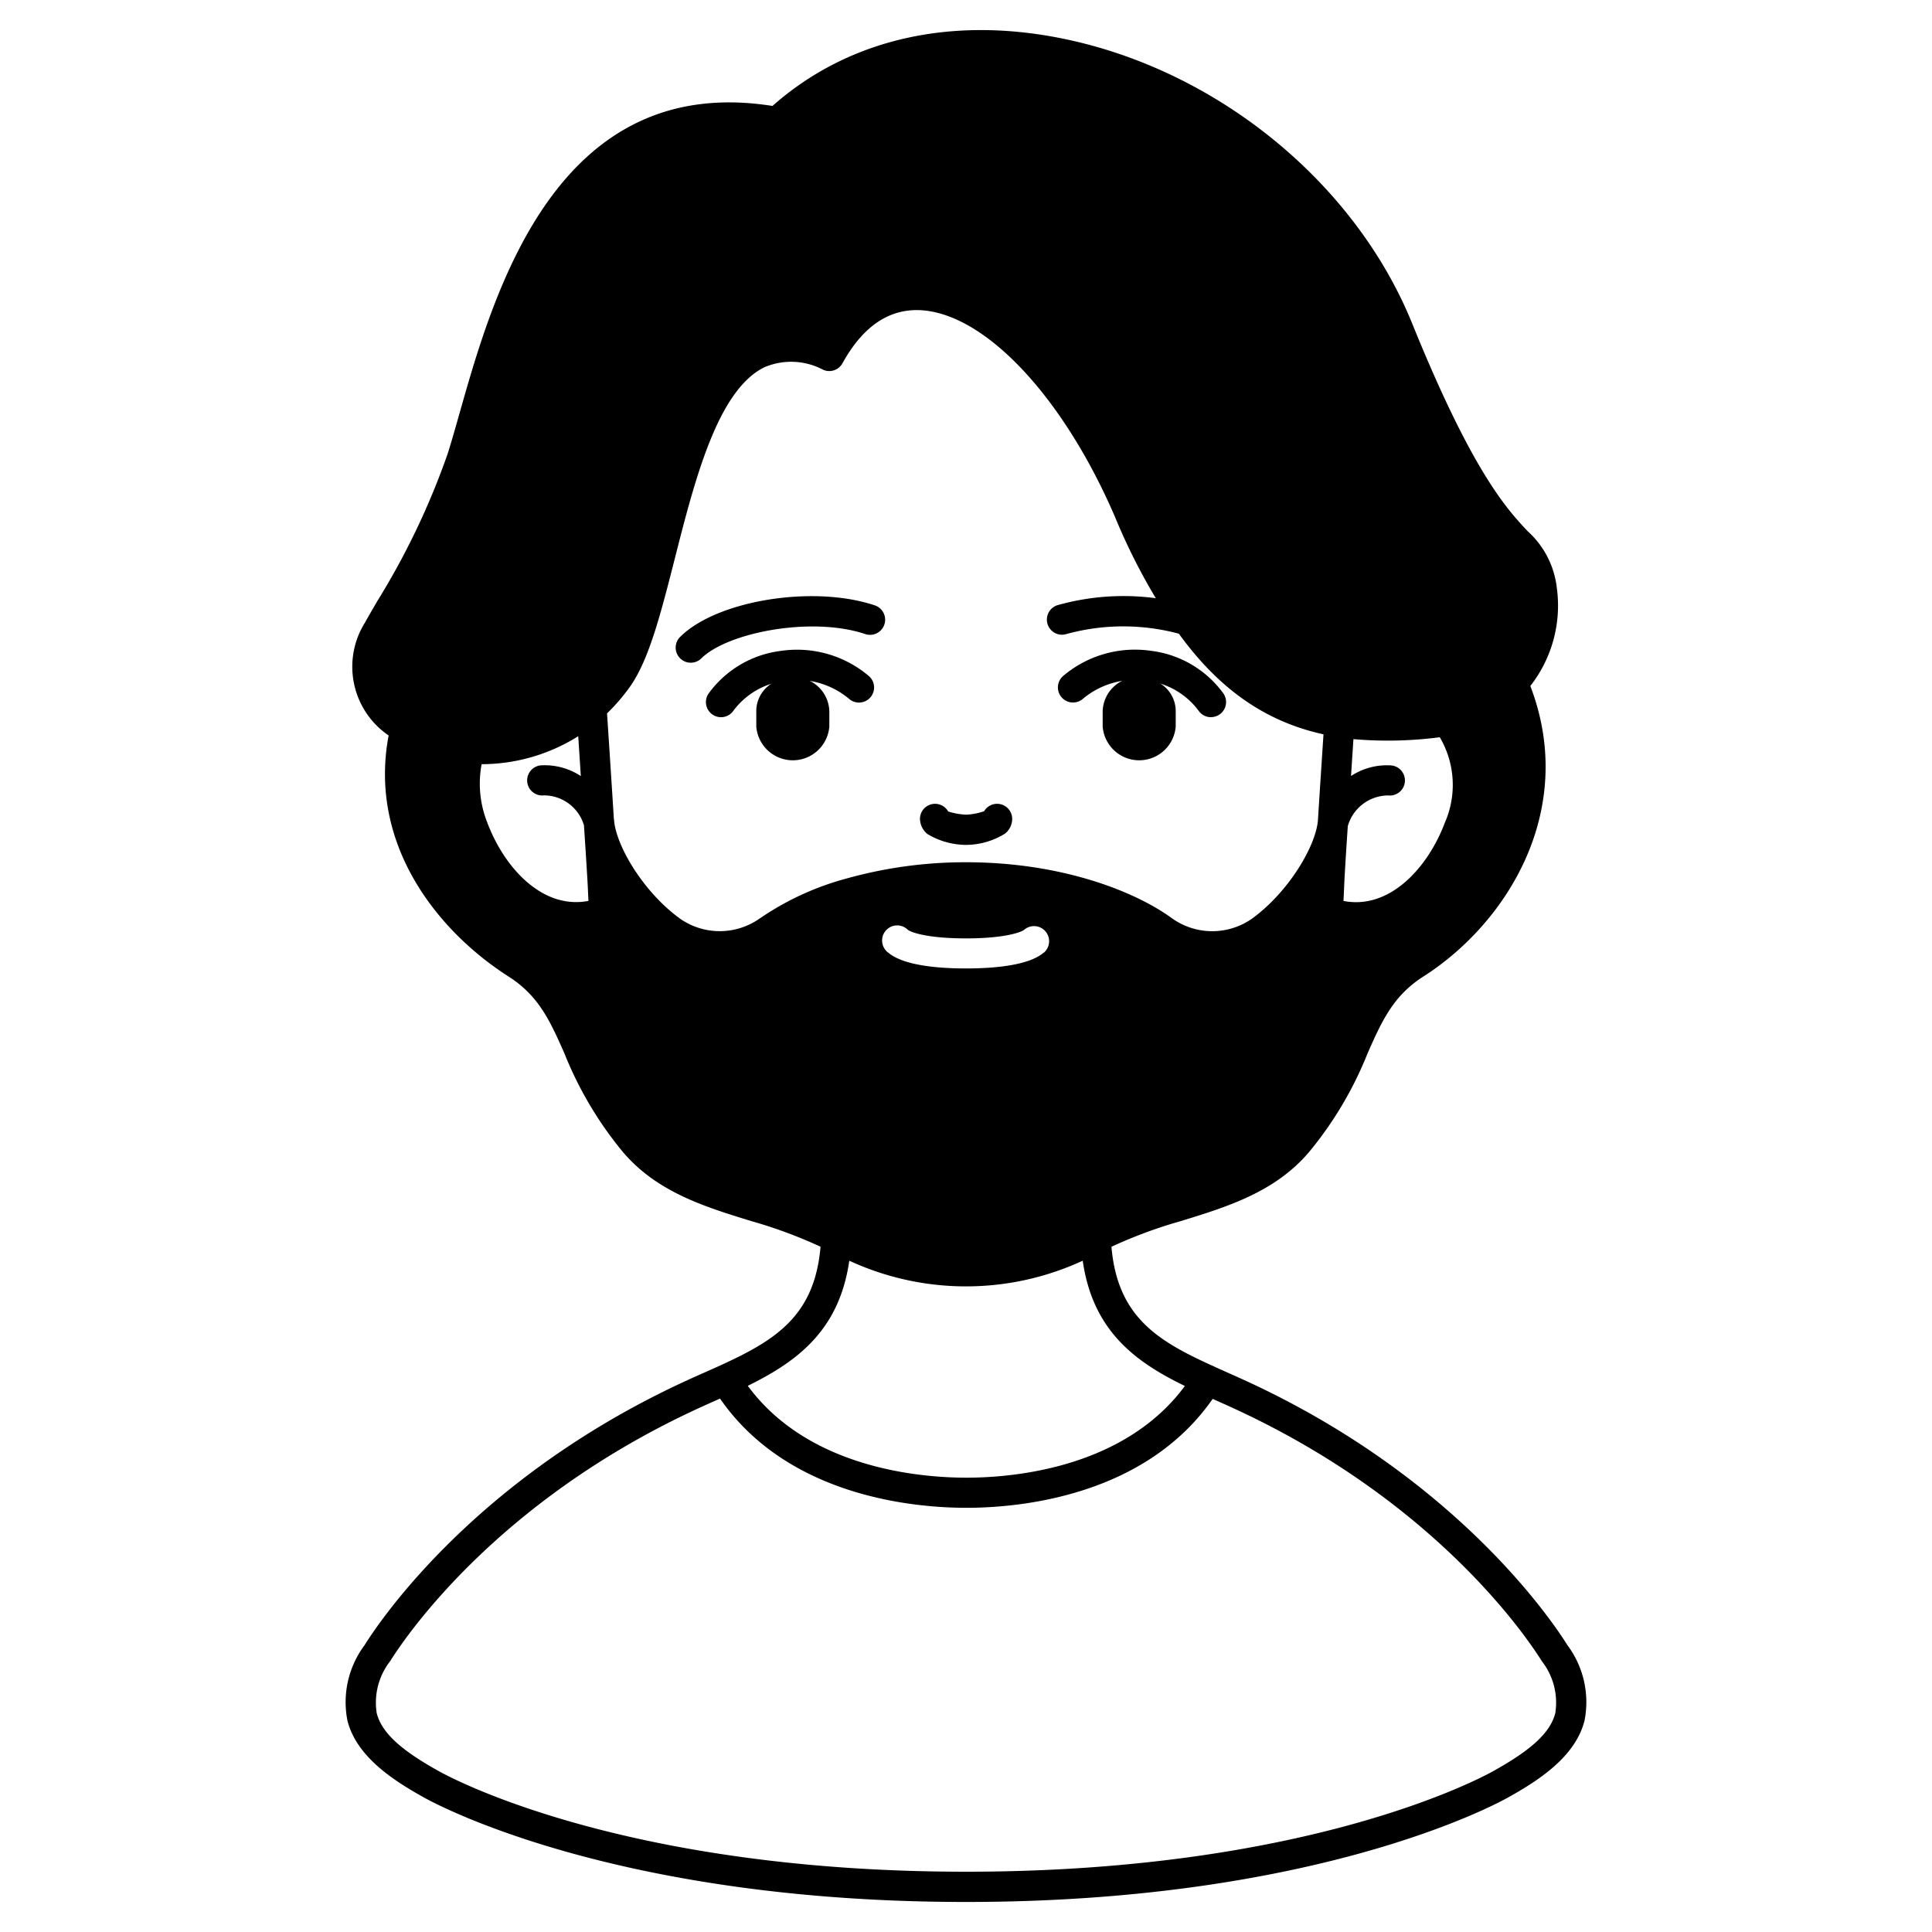<svg id="Solid" xmlns="http://www.w3.org/2000/svg" viewBox="0 0 128 128"><title>avatar-02_17</title><path d="M73.055,47.108v1.027a2.427,2.427,0,0,0,4.839,0V47.108a2.148,2.148,0,0,0-.708-1.588,2.52,2.52,0,0,0-1.718-.653A2.328,2.328,0,0,0,73.055,47.108Z"/><path d="M54.945,47.108v1.027a2.427,2.427,0,0,1-4.839,0V47.108a2.148,2.148,0,0,1,.708-1.588,2.52,2.52,0,0,1,1.718-.653A2.328,2.328,0,0,1,54.945,47.108Z"/><path d="M78.711,42.117a1.033,1.033,0,0,1-.273-.038A14.231,14.231,0,0,0,70.678,42a1,1,0,1,1-.635-1.9,16.112,16.112,0,0,1,8.938.046,1,1,0,0,1-.27,1.963Z"/><path d="M64,55.976a5.013,5.013,0,0,1-2.557-.721,1.329,1.329,0,0,1-.493-1,1,1,0,0,1,1.87-.493,4.621,4.621,0,0,0,1.18.213,4.119,4.119,0,0,0,1.2-.231,1,1,0,0,1,1.86.511,1.271,1.271,0,0,1-.47.972A4.949,4.949,0,0,1,64,55.976Z"/><path d="M80.231,47.516a1,1,0,0,1-.831-.443A5.016,5.016,0,0,0,75.985,45.1a5.378,5.378,0,0,0-4.254,1.21,1,1,0,0,1-1.283-1.535,7.358,7.358,0,0,1,5.821-1.655,6.969,6.969,0,0,1,4.792,2.835,1,1,0,0,1-.83,1.557Z"/><path d="M45.76,43.906a1,1,0,0,1-.7-1.709c2.434-2.423,8.825-3.458,12.9-2.089a1,1,0,1,1-.637,1.9c-3.561-1.194-9.132-.1-10.856,1.611A1,1,0,0,1,45.76,43.906Z"/><path d="M47.769,47.516a1,1,0,0,1-.83-1.557,6.969,6.969,0,0,1,4.792-2.835,7.355,7.355,0,0,1,5.821,1.655,1,1,0,0,1-1.283,1.535,5.366,5.366,0,0,0-4.254-1.21A5.016,5.016,0,0,0,48.6,47.073,1,1,0,0,1,47.769,47.516Z"/><path d="M103.848,109c-1.121-1.789-7.4-11.032-21-17.376-.577-.267-1.152-.524-1.721-.778l-.632-.283a.979.979,0,0,0-.2-.092c-3.637-1.656-6.259-3.251-6.659-7.87a31.074,31.074,0,0,1,4.593-1.7c3.071-.944,6.247-1.919,8.5-4.576A24.448,24.448,0,0,0,90.6,69.8c.942-2.13,1.686-3.812,3.688-5.094,5.677-3.624,10.211-11.144,7.1-19.258a8.647,8.647,0,0,0,1.749-6.549,5.936,5.936,0,0,0-1.92-3.7c-1.368-1.458-3.658-3.9-7.651-13.753C89.847,12.266,80.957,4.893,70.919,2.666c-7.661-1.7-14.65-.153-19.74,4.353-14.323-2.263-18.473,12.386-20.716,20.3-.287,1.012-.55,1.941-.806,2.747a49.617,49.617,0,0,1-4.651,9.744c-.318.545-.595,1.022-.813,1.418a5.512,5.512,0,0,0,1.555,7.5c-1.35,7.145,3.158,12.916,7.963,15.98,2,1.283,2.747,2.965,3.689,5.095a24.446,24.446,0,0,0,3.869,6.521c2.255,2.656,5.431,3.631,8.5,4.575a31.045,31.045,0,0,1,4.594,1.7c-.4,4.647-3.053,6.226-6.717,7.9l-.88.393c-.539.239-1.083.48-1.62.732-13.593,6.343-19.874,15.586-20.994,17.374a6.309,6.309,0,0,0-1.13,5.012c.606,2.345,2.935,3.9,5.134,5.116,1.28.7,13.161,6.884,35.843,6.884s34.562-6.179,35.844-6.884c2.2-1.214,4.527-2.771,5.133-5.116A6.309,6.309,0,0,0,103.848,109ZM89.03,59.26l.029-.63c.018-.5.095-1.784.236-3.9A2.8,2.8,0,0,1,91.964,52.7a1,1,0,0,0,.232-1.987,4.331,4.331,0,0,0-2.687.7c.053-.825.107-1.643.16-2.443a26.472,26.472,0,0,0,5.719-.126,6.219,6.219,0,0,1,.337,5.661c-1.135,3.014-3.679,5.781-6.716,5.185C89.015,59.547,89.024,59.4,89.03,59.26ZM32.285,54.5a6.964,6.964,0,0,1-.376-3.87,12.06,12.06,0,0,0,6.4-1.854c.057.854.115,1.747.172,2.64a4.349,4.349,0,0,0-2.673-.707,1,1,0,0,0,.236,1.987,2.771,2.771,0,0,1,2.645,1.981c.124,1.87.219,3.4.248,3.964l.029.615c.006.141.015.287.021.43C35.959,60.276,33.419,57.515,32.285,54.5Zm18.088,6.322a4.59,4.59,0,0,1-5.307.05c-2.413-1.746-4.207-4.756-4.378-6.48a.929.929,0,0,0-.017-.129c-.139-2.217-.311-4.861-.453-7a12.622,12.622,0,0,0,1.564-1.83c1.236-1.787,2.018-4.86,2.923-8.418,1.331-5.23,2.839-11.157,5.93-12.68a4.519,4.519,0,0,1,3.911.168,1,1,0,0,0,1.269-.435c1.346-2.436,3.07-3.614,5.155-3.518,4.286.212,9.474,5.725,12.911,13.719a40.346,40.346,0,0,0,4.013,7.423c2.732,3.881,5.87,6.1,9.791,6.959-.125,1.893-.259,3.956-.372,5.738-.168,1.724-1.964,4.737-4.377,6.483a4.59,4.59,0,0,1-5.308-.046c-2.459-1.789-7.33-3.7-13.628-3.7a29.233,29.233,0,0,0-7.959,1.09A18.683,18.683,0,0,0,50.373,60.826Zm18.76,2.306c-1.019.855-3.354,1.034-5.133,1.034s-4.095-.178-5.126-1.028A1,1,0,1,1,60.145,61.6c.194.159,1.262.571,3.855.571s3.673-.419,3.848-.566a1,1,0,1,1,1.285,1.532ZM56.267,83.525a18.428,18.428,0,0,0,15.466,0c.664,4.645,3.484,6.708,6.768,8.3C74.474,97.273,67.124,97.9,64.03,97.9s-10.47-.623-14.487-6.086C52.8,90.212,55.606,88.153,56.267,83.525Zm46.773,29.982c-.331,1.28-1.575,2.435-4.162,3.864-1.233.679-12.7,6.635-34.878,6.635s-33.645-5.956-34.877-6.635c-2.588-1.429-3.832-2.584-4.163-3.864a4.461,4.461,0,0,1,.888-3.449c1.068-1.706,7.06-10.52,20.148-16.627.525-.247,1.055-.481,1.581-.715l.127-.056c4.5,6.5,12.847,7.236,16.326,7.236s11.8-.737,16.313-7.216c.552.246,1.109.495,1.664.753,13.085,6.1,19.077,14.919,20.146,16.626A4.461,4.461,0,0,1,103.04,113.507Z"/></svg>
